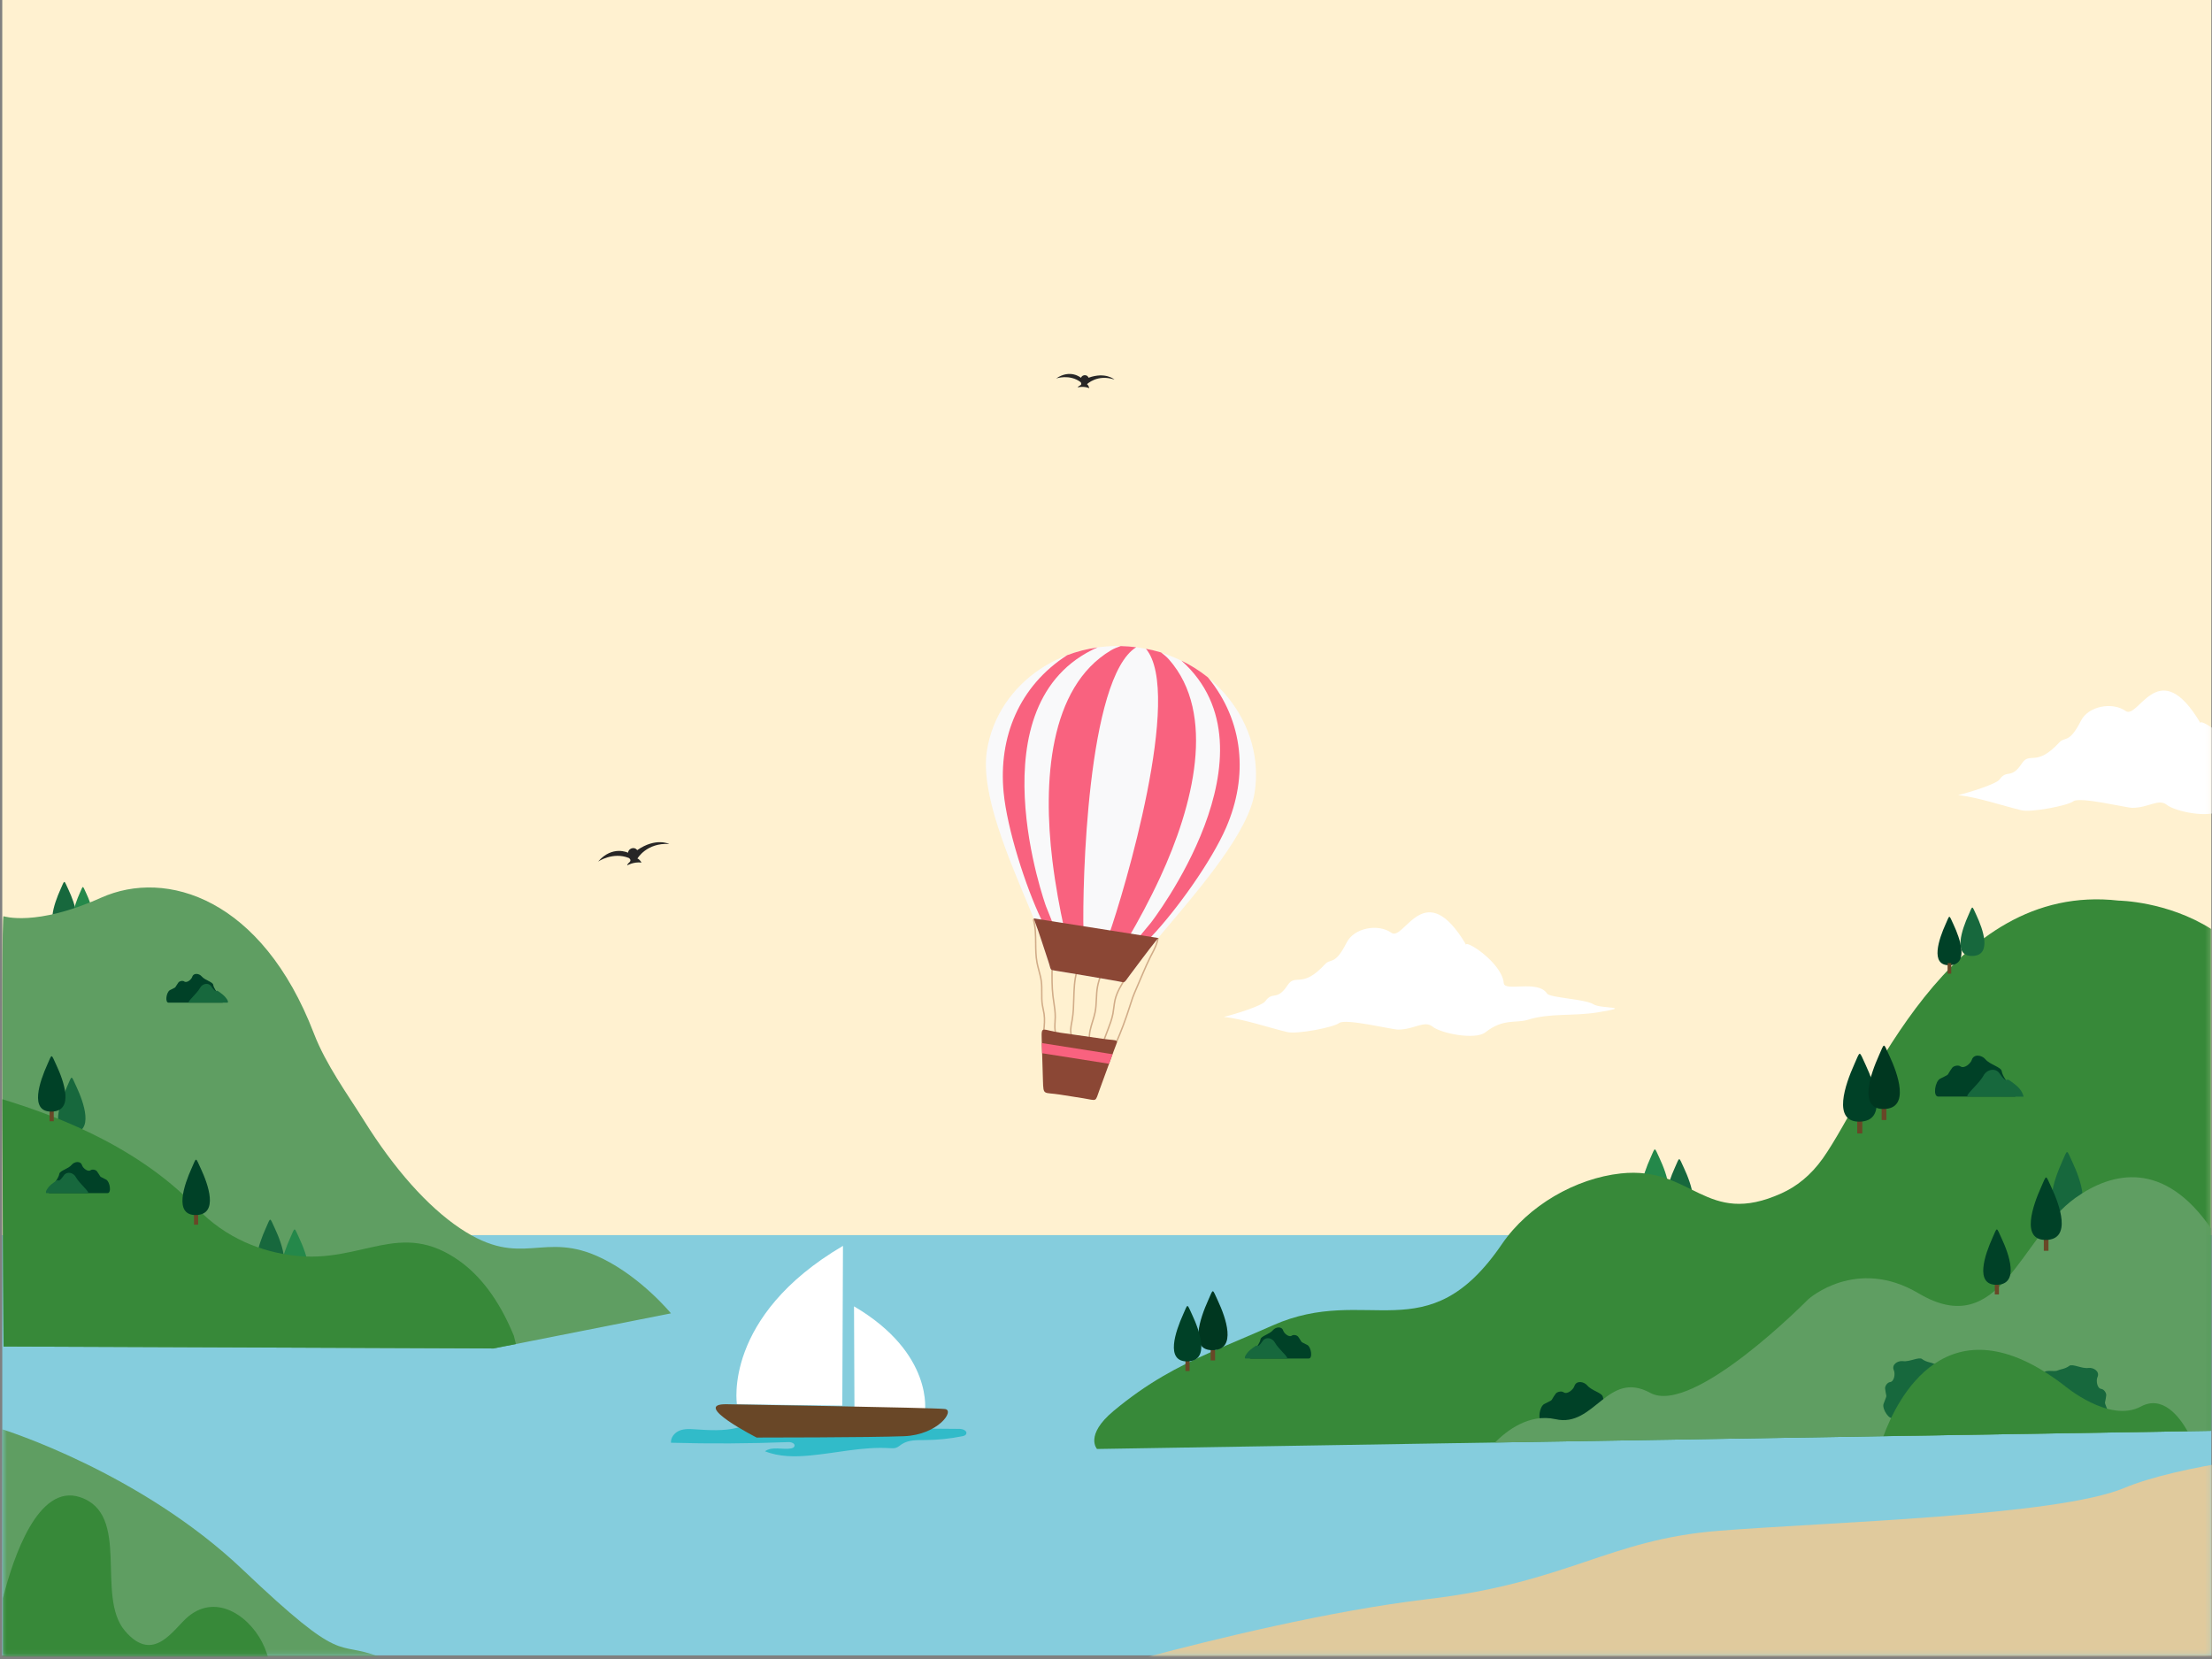<?xml version="1.0" encoding="UTF-8"?>
<svg width="480px" height="360px" viewBox="0 0 480 360" version="1.1" xmlns="http://www.w3.org/2000/svg" xmlns:xlink="http://www.w3.org/1999/xlink">
    <rect x="0" y="0" width="480" height="360" fill="#808080" stroke="none"/>
    <!-- Generator: Sketch 51.1 (57501) - http://www.bohemiancoding.com/sketch -->
    <title>Seaside4</title>
    <desc>Created with Sketch.</desc>
    <defs>
        <polygon id="path-1" points="0.49 319.854 479.85 319.854 479.85 0.281 0.49 0.281"></polygon>
    </defs>
    <g id="Seaside4" stroke="none" stroke-width="1" fill="none" fill-rule="evenodd">
        <g id="Group">
            <polygon id="Fill-10" fill="#85CDDD" points="0.49 359.213 479.85 359.213 479.85 268.027 0.49 268.027"></polygon>
            <polygon id="Fill-10" fill="#FFF1D0" points="0.49 268.027 479.85 268.027 479.85 0 0.49 0"></polygon>
            <g id="Group-103" transform="translate(0, 39.359)">
                <path d="M13.111,153.667 C11.741,156.71 9.582,162.728 13.99,162.61 C18.345,162.495 16.268,156.713 14.865,153.715 C13.803,151.446 14.094,151.483 13.111,153.667" id="Fill-11" fill="#17683D"></path>
                <path d="M17.3,154.466 C16.191,156.93 14.441,161.805 18.012,161.71 C21.54,161.617 19.858,156.933 18.721,154.505 C17.861,152.667 18.096,152.697 17.3,154.466" id="Fill-13" fill="#24884A"></path>
                <path d="M0.772,159.46 C0.772,159.46 7.759,161.789 21.945,155.437 C36.131,149.085 56.881,155.649 68.102,184.867 C70.735,191.722 75.432,198.111 79.005,203.831 C85.497,214.221 92.712,222.406 99.818,227.174 C113.437,236.31 117.751,227.348 130.738,233.748 C139.324,237.979 145.597,245.635 145.597,245.635 L107.061,253.257 L0.772,252.834 C0.772,252.834 0.137,158.825 0.772,159.46" id="Fill-15" fill="#5F9E62"></path>
                <path d="M57.669,227.177 C56.115,230.628 53.665,237.456 58.667,237.323 C63.607,237.192 61.251,230.631 59.659,227.232 C58.454,224.657 58.784,224.7 57.669,227.177" id="Fill-17" fill="#17683D"></path>
                <path d="M62.963,229.295 C61.409,232.745 58.958,239.573 63.96,239.44 C68.9,239.309 66.544,232.749 64.953,229.349 C63.748,226.774 64.077,226.817 62.963,229.295" id="Fill-19" fill="#24884A"></path>
                <path d="M14.581,196.37 C13.028,199.821 10.577,206.649 15.58,206.516 C20.52,206.384 18.163,199.824 16.572,196.425 C15.367,193.85 15.697,193.892 14.581,196.37" id="Fill-21" fill="#17683D"></path>
                <path d="M111.954,252.29 L107.061,253.257 L0.772,252.834 C0.772,252.834 0.581,224.589 0.514,199.168 C8.608,201.703 28.612,207.988 42.695,222.769 C49.101,229.491 56.864,232.244 63.702,233.089 C78.596,234.928 86.825,225.005 99.789,234.326 C104,237.355 108.175,242.381 111.508,250.505 L111.954,252.29 Z" id="Fill-23" fill="#378939"></path>
                <path d="M10.576,219.51 C9.839,218.667 11.667,217.988 11.929,217.27 C12.062,216.908 12.729,216.203 12.874,215.351 C12.989,214.667 14.818,214.293 15.564,213.397 C16.147,212.696 17.478,212.473 17.801,213.507 C17.984,214.092 19.044,215.02 19.667,214.575 C20.046,214.304 20.803,214.486 21.043,214.821 C22.139,216.35 21.215,215.659 23.032,216.612 C23.856,217.044 24.255,219.55 23.322,219.549 L10.871,219.542 C10.816,219.542 10.609,219.55 10.576,219.51" id="Fill-25" fill="#004127"></path>
                <path d="M10.024,219.546 C9.727,219.181 10.54,218.212 10.806,217.951 C10.917,217.856 11.023,217.763 11.117,217.669 C11.459,217.38 11.837,217.12 12.215,216.849 C12.807,216.427 12.55,217.556 13.861,215.685 C14.48,214.801 15.885,215.01 16.476,216.099 C17.249,217.522 19.729,219.475 19.011,219.546 L18.618,219.546 L10.024,219.546 Z" id="Fill-27" fill="#17683D"></path>
                <mask id="mask-2" fill="white">
                    <use xlink:href="#path-1"></use>
                </mask>
                <g id="Clip-30"></g>
                <polygon id="Fill-29" fill="#694727" mask="url(#mask-2)" points="10.761 203.948 11.661 203.948 11.661 201.327 10.761 201.327"></polygon>
                <polygon id="Fill-31" fill="#694727" mask="url(#mask-2)" points="42.099 226.392 42.998 226.392 42.998 223.771 42.099 223.771"></polygon>
                <path d="M48.395,178.185 C49.076,177.404 47.384,176.777 47.142,176.112 C47.019,175.776 46.402,175.124 46.268,174.336 C46.161,173.703 44.469,173.357 43.778,172.528 C43.238,171.879 42.007,171.674 41.708,172.63 C41.538,173.172 40.557,174.03 39.981,173.618 C39.63,173.367 38.929,173.536 38.708,173.846 C37.694,175.261 38.549,174.621 36.867,175.503 C36.104,175.904 35.734,178.222 36.598,178.221 L48.121,178.214 C48.171,178.214 48.363,178.222 48.395,178.185" id="Fill-32" fill="#004127" mask="url(#mask-2)"></path>
                <path d="M49.416,178.211 C49.692,177.872 48.891,176.987 48.644,176.745 C48.541,176.657 48.443,176.571 48.357,176.484 C48.04,176.216 47.69,175.975 47.34,175.725 C46.793,175.334 47.031,176.379 45.817,174.648 C45.245,173.83 43.944,174.023 43.397,175.03 C42.682,176.348 40.387,178.155 41.051,178.222 L41.414,178.221 L49.416,178.211 Z" id="Fill-33" fill="#17683D" mask="url(#mask-2)"></path>
                <path d="M10.241,191.712 C8.687,195.163 6.237,201.99 11.239,201.857 C16.179,201.726 13.823,195.166 12.231,191.767 C11.027,189.192 11.356,189.234 10.241,191.712" id="Fill-34" fill="#004127" mask="url(#mask-2)"></path>
                <path d="M41.577,214.155 C40.024,217.606 37.573,224.434 42.576,224.301 C47.516,224.17 45.159,217.61 43.568,214.21 C42.363,211.636 42.693,211.678 41.577,214.155" id="Fill-35" fill="#004127" mask="url(#mask-2)"></path>
                <path d="M358.136,211.933 C356.583,215.384 354.132,222.211 359.134,222.078 C364.074,221.946 361.718,215.387 360.127,211.987 C358.921,209.413 359.251,209.455 358.136,211.933" id="Fill-36" fill="#24884A" mask="url(#mask-2)"></path>
                <path d="M363.429,214.05 C361.876,217.501 359.425,224.328 364.428,224.195 C369.367,224.064 367.011,217.505 365.42,214.104 C364.215,211.53 364.545,211.572 363.429,214.05" id="Fill-37" fill="#17683D" mask="url(#mask-2)"></path>
                <path d="M238.051,275.066 C238.051,275.066 235.298,272.101 241.65,266.808 C249.031,260.658 255.495,257.274 262.812,254.025 C266.898,252.211 271.248,250.439 276.173,248.251 C296.738,239.113 309.687,254.409 325.92,230.602 C331.648,222.199 341.971,216.323 351.73,215.274 C367.317,213.599 370.025,227.108 386.628,219.567 C389.774,218.138 392.897,215.769 395.58,211.969 C405.742,197.571 422.682,151.837 459.735,156.072 C459.735,156.072 470.287,156.181 479.85,162.247 L479.85,271.133 L238.051,275.066 Z" id="Fill-38" fill="#378939" mask="url(#mask-2)"></path>
                <path d="M350.686,268.946 C351.608,267.89 349.319,267.041 348.991,266.14 C348.825,265.687 347.99,264.805 347.809,263.738 C347.664,262.882 345.374,262.413 344.44,261.29 C343.709,260.414 342.044,260.135 341.639,261.429 C341.409,262.162 340.082,263.323 339.302,262.766 C338.827,262.427 337.88,262.655 337.579,263.074 C336.207,264.989 337.365,264.123 335.089,265.317 C334.056,265.858 333.556,268.995 334.724,268.995 L350.316,268.986 C350.385,268.986 350.644,268.995 350.686,268.946" id="Fill-39" fill="#004127" mask="url(#mask-2)"></path>
                <path d="M447.466,212.752 C445.714,216.644 442.951,224.345 448.592,224.194 C454.164,224.047 451.506,216.648 449.711,212.814 C448.352,209.909 448.724,209.957 447.466,212.752" id="Fill-40" fill="#17683D" mask="url(#mask-2)"></path>
                <path d="M479.85,271.133 L324.403,273.661 C326.938,271.099 331.811,267.312 337.565,268.607 C346.035,270.512 348.787,257.808 358.104,262.89 C367.42,267.972 392.404,242.564 392.404,242.564 C392.404,242.564 402.779,233.247 416.331,241.293 C434.07,251.826 438.374,229.119 450.373,220.567 C458.314,214.907 469.541,212.265 479.85,227.283 L479.85,271.133 Z" id="Fill-41" fill="#5F9E62" mask="url(#mask-2)"></path>
                <path d="M443.396,258.951 C443.425,257.549 445.69,258.461 446.538,258.016 C446.966,257.791 448.177,257.701 449.029,257.032 C449.712,256.496 451.72,257.689 453.168,257.487 C454.299,257.329 455.718,258.244 455.148,259.474 C454.825,260.17 455.026,261.921 455.978,262.035 C456.558,262.104 457.105,262.909 457.046,263.422 C456.773,265.761 456.499,264.342 457.38,266.757 C457.781,267.852 456.04,270.509 455.176,269.723 L443.644,259.229 C443.593,259.183 443.395,259.017 443.396,258.951" id="Fill-42" fill="#17683D" mask="url(#mask-2)"></path>
                <path d="M422.715,257.469 C422.687,256.067 420.421,256.978 419.573,256.533 C419.145,256.31 417.934,256.218 417.083,255.55 C416.399,255.014 414.391,256.207 412.943,256.005 C411.813,255.847 410.393,256.762 410.963,257.991 C411.287,258.688 411.085,260.44 410.133,260.552 C409.554,260.621 409.006,261.427 409.066,261.94 C409.338,264.279 409.612,262.86 408.731,265.275 C408.331,266.369 410.071,269.027 410.935,268.241 L422.467,257.747 C422.518,257.701 422.717,257.535 422.715,257.469" id="Fill-43" fill="#17683D" mask="url(#mask-2)"></path>
                <path d="M474.697,271.208 L408.706,272.281 C411.521,264.569 422.453,241.687 447.952,261.301 C447.952,261.301 457.693,269.558 464.573,265.853 C469.266,263.326 472.876,267.987 474.697,271.208" id="Fill-44" fill="#378939" mask="url(#mask-2)"></path>
                <polygon id="Fill-45" fill="#694727" mask="url(#mask-2)" points="262.713 255.85 263.67 255.85 263.67 253.062 262.713 253.062"></polygon>
                <path d="M271.237,255.402 C270.501,254.557 272.329,253.879 272.591,253.161 C272.723,252.798 273.391,252.094 273.535,251.242 C273.651,250.558 275.479,250.184 276.226,249.288 C276.809,248.587 278.139,248.365 278.462,249.398 C278.646,249.984 279.705,250.91 280.329,250.466 C280.708,250.195 281.464,250.377 281.705,250.712 C282.801,252.241 281.876,251.55 283.694,252.503 C284.518,252.936 284.917,255.441 283.984,255.44 L271.533,255.432 C271.478,255.432 271.271,255.441 271.237,255.402" id="Fill-46" fill="#004127" mask="url(#mask-2)"></path>
                <path d="M270.193,255.436 C269.895,255.069 270.735,254.096 270.991,253.845 C271.103,253.75 271.209,253.657 271.301,253.563 C271.645,253.273 272.022,253.013 272.4,252.743 C272.993,252.32 272.735,253.45 274.045,251.578 C274.665,250.694 276.069,250.904 276.661,251.992 C277.433,253.416 279.913,255.369 279.196,255.441 L278.804,255.44 L270.193,255.436 Z" id="Fill-47" fill="#17683D" mask="url(#mask-2)"></path>
                <polygon id="Fill-48" fill="#694727" mask="url(#mask-2)" points="432.869 241.53 433.769 241.53 433.769 238.91 432.869 238.91"></polygon>
                <polygon id="Fill-49" fill="#694727" mask="url(#mask-2)" points="443.501 232.057 444.516 232.057 444.516 229.102 443.501 229.102"></polygon>
                <path d="M437.393,198.548 C438.362,197.437 435.954,196.543 435.609,195.597 C435.434,195.119 434.556,194.192 434.366,193.069 C434.213,192.169 431.805,191.677 430.822,190.495 C430.053,189.573 428.301,189.28 427.875,190.641 C427.634,191.412 426.238,192.633 425.418,192.047 C424.917,191.691 423.921,191.93 423.605,192.372 C422.162,194.385 423.379,193.475 420.985,194.731 C419.9,195.3 419.374,198.599 420.602,198.599 L437.003,198.588 C437.075,198.588 437.347,198.599 437.393,198.548" id="Fill-50" fill="#004127" mask="url(#mask-2)"></path>
                <path d="M439.089,198.622 C439.147,198.551 439.007,198.373 439.038,198.303 C438.79,197.563 438.376,196.991 437.874,196.498 C437.727,196.373 437.586,196.25 437.464,196.127 C437.013,195.744 436.516,195.402 436.017,195.046 C435.238,194.49 435.577,195.976 433.85,193.512 C433.034,192.349 431.184,192.625 430.406,194.058 C429.388,195.933 426.122,198.504 427.066,198.599 L427.583,198.599 L439.089,198.622 Z" id="Fill-51" fill="#17683D" mask="url(#mask-2)"></path>
                <polygon id="Fill-52" fill="#694727" mask="url(#mask-2)" points="403.015 206.597 404.118 206.597 404.118 203.386 403.015 203.386"></polygon>
                <polygon id="Fill-53" fill="#694727" mask="url(#mask-2)" points="408.316 203.682 409.346 203.682 409.346 200.683 408.316 200.683"></polygon>
                <path d="M422.174,161.225 C420.816,164.243 418.674,170.211 423.046,170.095 C427.365,169.98 425.305,164.246 423.915,161.273 C422.86,159.022 423.148,159.059 422.174,161.225" id="Fill-54" fill="#004127" mask="url(#mask-2)"></path>
                <polygon id="Fill-55" fill="#694727" mask="url(#mask-2)" points="422.629 171.922 423.416 171.922 423.416 169.632 422.629 169.632"></polygon>
                <path d="M427.149,159.214 C425.791,162.231 423.649,168.199 428.022,168.083 C432.341,167.968 430.281,162.234 428.89,159.261 C427.836,157.011 428.124,157.047 427.149,159.214" id="Fill-56" fill="#17683D" mask="url(#mask-2)"></path>
                <path d="M262.158,242.832 C260.505,246.504 257.898,253.767 263.22,253.626 C268.477,253.486 265.969,246.507 264.276,242.89 C262.994,240.15 263.344,240.194 262.158,242.832" id="Fill-57" fill="#003720" mask="url(#mask-2)"></path>
                <polygon id="Fill-58" fill="#694727" mask="url(#mask-2)" points="257.237 258.151 258.137 258.151 258.137 255.531 257.237 255.531"></polygon>
                <path d="M256.717,245.916 C255.163,249.366 252.712,256.194 257.715,256.061 C262.654,255.93 260.299,249.37 258.707,245.971 C257.502,243.395 257.832,243.438 256.717,245.916" id="Fill-59" fill="#004127" mask="url(#mask-2)"></path>
                <path d="M402.376,191.601 C400.472,195.83 397.469,204.198 403.6,204.035 C409.654,203.874 406.767,195.835 404.816,191.668 C403.339,188.513 403.743,188.565 402.376,191.601" id="Fill-60" fill="#004127" mask="url(#mask-2)"></path>
                <path d="M407.72,189.679 C405.943,193.629 403.138,201.442 408.863,201.29 C414.516,201.139 411.82,193.633 409.998,189.741 C408.619,186.794 408.997,186.843 407.72,189.679" id="Fill-61" fill="#003720" mask="url(#mask-2)"></path>
                <path d="M432.348,229.295 C430.795,232.745 428.344,239.573 433.346,239.44 C438.286,239.309 435.93,232.749 434.338,229.349 C433.134,226.774 433.463,226.817 432.348,229.295" id="Fill-62" fill="#004127" mask="url(#mask-2)"></path>
                <path d="M442.914,218.257 C441.162,222.149 438.399,229.85 444.04,229.7 C449.612,229.551 446.954,222.153 445.159,218.318 C443.8,215.414 444.172,215.462 442.914,218.257" id="Fill-63" fill="#004127" mask="url(#mask-2)"></path>
                <path d="M265.559,181.314 C268.105,180.689 273.871,178.892 274.572,177.899 C276.177,175.621 277.067,177.996 279.424,174.404 C281.14,171.792 282.513,175.317 287.51,169.891 C288.792,168.498 289.638,170.269 292.234,165.155 C293.865,161.943 299.085,161.028 301.922,163.048 C304.625,164.973 308.801,151.312 317.271,164.246 C319.138,167.095 316.884,164.471 319.679,166.059 C322.256,167.523 326.099,171.083 326.311,173.967 C326.457,175.95 333.712,173.151 335.711,176.246 C336.303,177.165 344.079,177.433 345.786,178.576 C347.292,179.583 354.896,178.976 346.707,180.322 C341.395,181.195 336.373,180.416 331.568,181.925 C328.983,182.736 326.202,181.583 322.346,184.642 C320.173,186.365 312.757,184.922 310.85,183.411 C309.046,181.98 306.92,184.06 303.375,184.06 C301.996,184.06 291.943,181.572 290.565,182.651 C289.394,183.567 281.508,185.121 279.307,184.592 C275.34,183.638 269.628,181.7 265.559,181.314" id="Fill-64" fill="#FFFFFF" mask="url(#mask-2)"></path>
                <path d="M424.894,133.19 C427.44,132.564 433.206,130.767 433.907,129.774 C435.513,127.496 436.402,129.871 438.759,126.28 C440.475,123.666 441.848,127.193 446.845,121.766 C448.127,120.374 448.973,122.144 451.569,117.03 C453.2,113.818 458.42,112.903 461.257,114.923 C463.96,116.848 468.136,103.187 476.607,116.121 C478.473,118.97 476.219,116.346 479.014,117.934 C481.591,119.398 485.434,122.958 485.646,125.842 C485.792,127.825 493.047,125.026 495.046,128.121 C495.639,129.04 503.414,129.308 505.121,130.45 C506.627,131.458 514.231,130.85 506.042,132.197 C500.73,133.07 495.708,132.29 490.903,133.8 C488.318,134.612 485.537,133.458 481.681,136.517 C479.508,138.241 472.092,136.797 470.185,135.286 C468.381,133.856 466.255,135.935 462.71,135.935 C461.331,135.935 451.278,133.447 449.9,134.526 C448.729,135.441 440.843,136.996 438.642,136.467 C434.675,135.513 428.963,133.576 424.894,133.19" id="Fill-65" fill="#FFFFFF" mask="url(#mask-2)"></path>
                <path d="M129.794,147.597 C129.794,147.597 132.994,145.43 136.457,146.82 C136.457,146.82 136.973,147.137 136.745,147.558 C136.616,147.796 136.136,148.039 136.097,148.428 C136.097,148.428 137.468,147.612 139.211,147.812 C139.211,147.812 138.768,147.055 138.316,146.944 C138.316,146.944 140.297,143.479 145.215,143.783 C145.215,143.783 142.335,142.302 138.275,145.12 C138.275,145.12 137.884,144.5 137.094,144.725 C137.094,144.725 136.375,144.897 136.286,145.677 C136.286,145.677 132.883,144.01 129.794,147.597" id="Fill-66" fill="#272626" mask="url(#mask-2)"></path>
                <path d="M229.182,42.768 C229.182,42.768 232.089,41.759 234.467,43.54 C234.467,43.54 234.799,43.89 234.536,44.168 C234.388,44.324 233.969,44.413 233.859,44.703 C233.859,44.703 235.082,44.358 236.382,44.871 C236.382,44.871 236.197,44.197 235.872,44.019 C235.872,44.019 238.108,41.76 241.829,43.006 C241.829,43.006 239.918,41.274 236.215,42.607 C236.215,42.607 236.042,42.049 235.388,42.061 C235.388,42.061 234.799,42.045 234.571,42.626 C234.571,42.626 232.295,40.644 229.182,42.768" id="Fill-67" fill="#272626" mask="url(#mask-2)"></path>
                <path d="M0.49,270.802 C0.49,270.802 30.368,280.035 52.708,301.292 C75.047,322.548 72.623,316.455 82.226,320.136 L0.622,320.136 C0.622,303.735 0.49,287.016 0.49,270.802" id="Fill-68" fill="#5F9E62" mask="url(#mask-2)"></path>
                <path d="M58.147,320.136 L0.626,320.136 L0.626,307.477 C2.896,298.5 8.281,282.52 17.354,285.519 C28.525,289.21 20.659,306.947 27.109,314.53 C33.358,321.876 37.66,314.076 40.826,311.446 C47.311,306.061 54.832,311.926 57.392,318.098 C57.653,318.729 57.906,319.405 58.147,320.136" id="Fill-69" fill="#378939" mask="url(#mask-2)"></path>
                <path d="M249.195,320.136 C262.667,316.553 288.44,310.17 309.835,307.644 C340.325,304.045 349.005,294.729 372.931,292.823 C396.857,290.917 446.404,289.647 461.013,283.506 C466.52,281.191 475.669,279.088 485.362,277.615 L485.362,320.136 L249.195,320.136 Z" id="Fill-70" fill="#E0CA9D" mask="url(#mask-2)"></path>
                <path d="M227.494,169.276 C226.446,166.209 225.312,162.277 223.646,158.295 C218.819,146.754 212.705,132.758 214.157,123.544 C216.497,108.686 231.398,98.69 247.438,101.217 C263.478,103.744 274.584,117.837 272.243,132.694 C270.918,141.104 260.865,152.856 252.701,162.519 C249.654,166.127 247.098,169.713 245.066,172.382 C243.733,174.133 244.368,173.877 242.225,173.505 C238.966,172.939 232.009,171.739 229.297,171.322 C227.643,171.068 228.15,171.196 227.494,169.276" id="Fill-71" fill="#F9F9FA" mask="url(#mask-2)"></path>
                <path d="M243.185,100.836 C244.298,100.862 245.42,100.945 246.55,101.091 C235.882,107.744 234.848,152.75 235.11,162.657 L230.895,161.993 C229.99,157.896 229.028,152.809 228.358,147.309 C226.311,130.468 227.561,109.775 241.095,101.753 C241.687,101.403 242.413,101.103 243.185,100.836" id="Fill-72" fill="#F9627F" mask="url(#mask-2)"></path>
                <path d="M231.571,102.814 C233.663,102.018 235.873,101.448 238.16,101.127 C210.981,113.139 226.976,157.296 226.976,157.296 L228.644,161.469 L226.438,161.121 C226.297,160.837 226.157,160.551 226.017,160.261 C222.54,153.043 218.546,140.499 217.785,132.596 C216.628,120.577 221.184,109.5 231.571,102.814" id="Fill-73" fill="#F9627F" mask="url(#mask-2)"></path>
                <path d="M251.945,102.216 C250.879,101.898 249.785,101.633 248.665,101.424 C256.771,111.035 243.917,154.179 240.622,163.525 L244.838,164.189 C246.959,160.569 249.439,156.024 251.766,150.997 C258.893,135.602 264.064,115.527 253.652,103.732 C253.196,103.215 252.598,102.708 251.945,102.216" id="Fill-74" fill="#F9627F" mask="url(#mask-2)"></path>
                <path d="M262.113,107.626 C260.367,106.225 258.439,105.003 256.362,103.995 C278.531,123.781 249.736,160.881 249.736,160.881 L246.866,164.339 L249.071,164.686 C249.292,164.46 249.514,164.23 249.736,163.997 C255.264,158.199 262.922,147.491 266.075,140.203 C270.872,129.121 269.941,117.181 262.113,107.626" id="Fill-75" fill="#F9627F" mask="url(#mask-2)"></path>
                <path d="M226.658,184.376 L226.347,184.345 C226.465,183.14 226.588,181.894 226.411,180.684 C226.362,180.347 226.289,180.007 226.218,179.677 C226.151,179.366 226.083,179.045 226.032,178.724 C225.894,177.835 225.899,176.923 225.904,176.041 C225.908,175.245 225.913,174.421 225.811,173.625 C225.71,172.844 225.501,172.064 225.3,171.31 C225.146,170.732 224.986,170.134 224.874,169.534 C224.611,168.131 224.599,166.677 224.587,165.271 C224.571,163.571 224.557,161.812 224.091,160.166 L224.392,160.08 C224.868,161.767 224.884,163.547 224.899,165.268 C224.912,166.661 224.924,168.1 225.182,169.476 C225.292,170.065 225.449,170.657 225.603,171.23 C225.807,171.994 226.017,172.783 226.121,173.584 C226.227,174.402 226.222,175.236 226.217,176.043 C226.212,176.912 226.206,177.811 226.342,178.677 C226.39,178.988 226.459,179.305 226.524,179.611 C226.596,179.946 226.671,180.292 226.721,180.639 C226.903,181.886 226.778,183.152 226.658,184.376" id="Fill-76" fill="#D1AC88" mask="url(#mask-2)"></path>
                <path d="M228.966,185.074 C228.682,184.175 228.737,183.223 228.79,182.302 C228.81,181.959 228.829,181.616 228.831,181.275 C228.84,180.24 228.682,179.19 228.528,178.176 C228.461,177.725 228.394,177.273 228.339,176.82 C228.097,174.803 228.122,172.746 228.146,170.758 L228.459,170.761 C228.434,172.739 228.41,174.785 228.649,176.783 C228.704,177.232 228.771,177.681 228.839,178.13 C228.993,179.156 229.152,180.217 229.145,181.278 C229.142,181.623 229.122,181.972 229.102,182.32 C229.051,183.212 228.999,184.135 229.265,184.98 L228.966,185.074 Z" id="Fill-77" fill="#D1AC88" mask="url(#mask-2)"></path>
                <path d="M232.512,185.779 C231.982,184.733 232.206,183.543 232.423,182.392 C232.451,182.241 232.48,182.09 232.506,181.941 C232.77,180.447 232.813,178.89 232.853,177.384 C232.907,175.427 232.962,173.402 233.503,171.483 L233.804,171.568 C233.274,173.45 233.22,175.455 233.166,177.393 C233.125,178.909 233.082,180.478 232.814,181.996 C232.788,182.146 232.759,182.297 232.731,182.45 C232.524,183.55 232.31,184.687 232.791,185.638 L232.512,185.779 Z" id="Fill-78" fill="#D1AC88" mask="url(#mask-2)"></path>
                <path d="M236.27,186.291 C236.112,184.911 236.531,183.565 236.936,182.264 C237.141,181.604 237.354,180.921 237.487,180.244 C237.667,179.329 237.711,178.374 237.753,177.45 C237.795,176.551 237.837,175.621 238.005,174.717 C238.163,173.858 238.433,173.027 238.693,172.222 L238.992,172.32 C238.734,173.113 238.468,173.935 238.312,174.773 C238.149,175.657 238.107,176.576 238.067,177.464 C238.023,178.399 237.979,179.366 237.795,180.304 C237.658,180.998 237.443,181.689 237.235,182.357 C236.821,183.686 236.431,184.942 236.581,186.255 L236.27,186.291 Z" id="Fill-79" fill="#D1AC88" mask="url(#mask-2)"></path>
                <path d="M239.567,186.741 L239.275,186.63 L240.292,183.951 C240.704,182.865 241.13,181.743 241.35,180.585 C241.432,180.154 241.487,179.708 241.541,179.276 C241.61,178.715 241.683,178.135 241.815,177.571 C242.221,175.844 243.165,174.334 244.078,172.873 L244.343,173.039 C243.444,174.478 242.514,175.967 242.119,177.643 C241.991,178.19 241.92,178.762 241.851,179.315 C241.798,179.751 241.741,180.203 241.658,180.645 C241.432,181.828 241.001,182.964 240.584,184.062 L239.567,186.741 Z" id="Fill-80" fill="#D1AC88" mask="url(#mask-2)"></path>
                <path d="M242.335,187.02 L242.048,186.896 C243.153,184.359 244.136,181.737 244.97,179.105 L245.086,178.739 C245.263,178.177 245.445,177.596 245.652,177.032 C245.879,176.419 246.144,175.801 246.378,175.257 L247.874,171.768 C248.377,170.594 248.898,169.38 249.489,168.219 C249.591,168.021 249.694,167.824 249.797,167.625 C250.376,166.52 250.974,165.376 251.133,164.144 L251.444,164.184 C251.277,165.47 250.666,166.64 250.075,167.771 C249.971,167.967 249.869,168.164 249.769,168.362 C249.182,169.513 248.663,170.722 248.161,171.891 L246.665,175.38 C246.433,175.922 246.17,176.535 245.946,177.14 C245.741,177.697 245.56,178.274 245.385,178.832 L245.269,179.2 C244.431,181.842 243.444,184.474 242.335,187.02" id="Fill-81" fill="#D1AC88" mask="url(#mask-2)"></path>
                <path d="M227.494,169.276 C226.589,166.629 225.62,163.338 224.302,159.926 L251.326,164.184 C248.878,167.211 246.785,170.124 245.066,172.382 C243.733,174.133 244.368,173.877 242.225,173.505 C238.966,172.939 232.009,171.739 229.297,171.322 C227.643,171.068 228.15,171.196 227.494,169.276" id="Fill-82" fill="#8B4735" mask="url(#mask-2)"></path>
                <path d="M226.045,186.082 C226.137,189.096 226.228,192.112 226.319,195.126 C226.42,198.457 226.407,197.599 229.992,198.163 C231.676,198.429 233.36,198.694 235.044,198.959 C238.189,199.455 237.575,199.923 238.647,196.993 C239.654,194.242 240.66,191.491 241.667,188.739 C242.731,185.829 242.981,186.595 239.405,186.07 C236.81,185.689 233.062,185.155 230.184,184.748 C226.158,184.178 225.953,183.056 226.045,186.082" id="Fill-83" fill="#8B4735" mask="url(#mask-2)"></path>
                <polygon id="Fill-84" fill="#F9627F" mask="url(#mask-2)" points="226.072 186.984 226.139 189.189 240.665 191.477 241.424 189.403"></polygon>
                <path d="M150.795,270.798 C149.675,270.724 148.515,270.657 147.467,271.076 C146.419,271.495 145.514,272.544 145.603,273.713 C154.102,273.948 162.609,273.902 171.106,273.575 C171.717,273.552 172.592,273.862 172.395,274.467 C172.296,274.775 171.946,274.901 171.637,274.952 C169.743,275.266 167.585,274.432 166.003,275.564 C169.068,276.788 172.452,276.786 175.72,276.485 C181.511,275.951 187.264,274.53 193.067,274.888 C193.529,274.917 194.004,274.955 194.444,274.804 C194.901,274.646 195.271,274.301 195.676,274.034 C197.129,273.077 198.965,273.141 200.684,273.132 C203.418,273.118 206.15,272.838 208.836,272.296 C209.16,272.23 209.53,272.124 209.667,271.809 C209.955,271.146 208.97,270.716 208.273,270.71 C203.565,270.67 198.856,270.629 194.148,270.589 C188.31,270.539 182.472,270.489 176.634,270.408 C173.614,270.365 170.594,270.315 167.575,270.252 C164.99,270.197 162.486,269.858 159.99,270.47 C156.982,271.206 153.849,270.999 150.795,270.798" id="Fill-99" fill="#31BBC9" mask="url(#mask-2)"></path>
                <path d="M182.924,230.99 L182.777,265.654 L159.913,265.359 C159.913,265.359 156.816,246.331 182.924,230.99" id="Fill-100" fill="#FFFFFF" mask="url(#mask-2)"></path>
                <path d="M185.321,244.117 L185.419,267.276 L200.694,267.079 C200.694,267.079 202.764,254.366 185.321,244.117" id="Fill-101" fill="#FFFFFF" mask="url(#mask-2)"></path>
                <path d="M157.7,265.359 C157.7,265.359 202.837,266.097 205.05,266.391 C207.263,266.687 203.575,271.997 196.199,272.292 C188.824,272.587 164.19,272.587 164.19,272.587 C164.19,272.587 149.734,265.212 157.7,265.359" id="Fill-102" fill="#694727" mask="url(#mask-2)"></path>
            </g>
        </g>
    </g>
</svg>